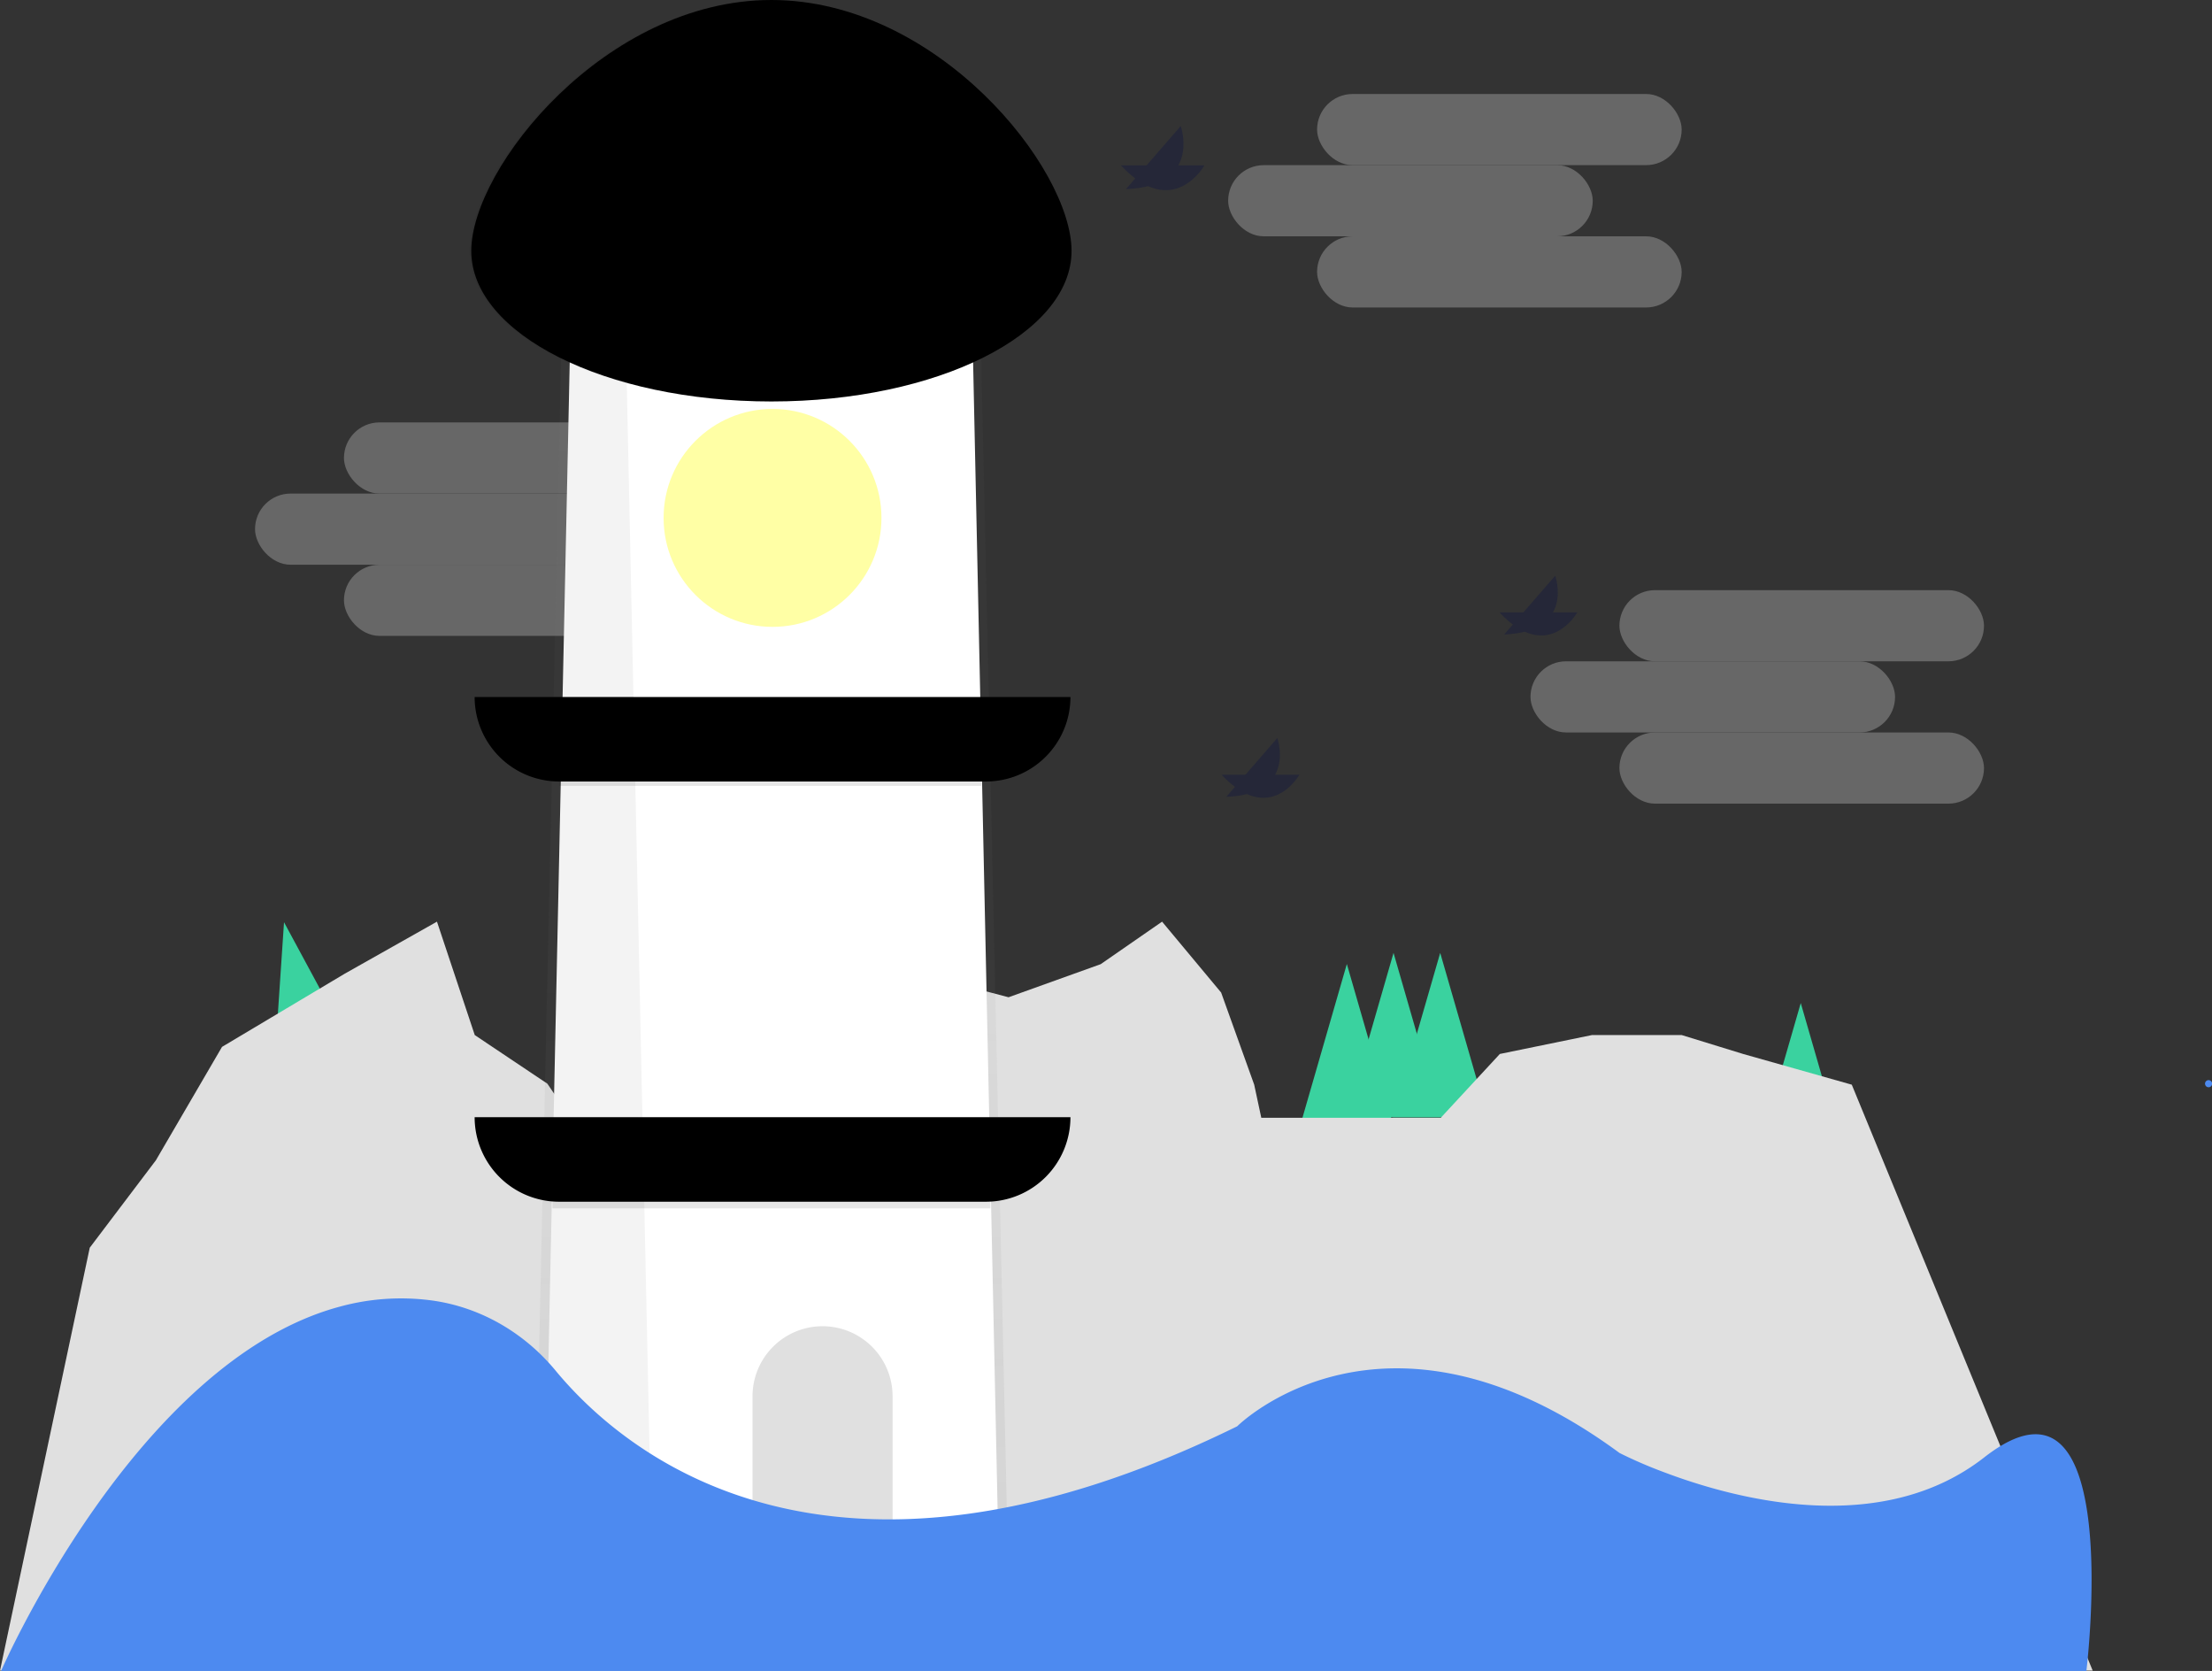<svg id="7ebc0697-1fab-4a5d-915f-811f2d1e4cf8" data-name="Layer 1" xmlns="http://www.w3.org/2000/svg" xmlns:xlink="http://www.w3.org/1999/xlink" width="936.51" height="707.22" viewBox="0 0 936.51 707.22"><rect x="0" y="0" width="936.51" height="707.22" fill="#333333" stroke="none"/><defs><linearGradient id="c3b6ae59-f5c8-462f-a7a0-99e79fdd0e5d" x1="326.5" y1="672.4" x2="326.5" y2="143.43" gradientUnits="userSpaceOnUse"><stop offset="0" stop-color="gray" stop-opacity="0.25"/><stop offset="0.54" stop-color="gray" stop-opacity="0.12"/><stop offset="1" stop-color="gray" stop-opacity="0.1"/></linearGradient></defs><title>Lighthouse</title><polygon points="570.22 408.02 580.26 442.79 590.3 477.56 570.22 477.56 550.14 477.56 560.18 442.79 570.22 408.02" fill="#3ad29f"/><polygon points="589.99 403.31 600.02 438.08 610.06 472.86 589.99 472.86 569.91 472.86 579.95 438.08 589.99 403.31" fill="#3ad29f"/><polygon points="609.75 403.31 619.79 438.08 629.83 472.86 609.75 472.86 589.67 472.86 599.71 438.08 609.75 403.31" fill="#3ad29f"/><polygon points="762.4 424.54 772.44 459.31 782.48 494.09 762.4 494.09 742.32 494.09 752.36 459.31 762.4 424.54" fill="#3ad29f"/><polygon points="120.25 390.33 137.44 422.18 154.63 454.03 135.02 458.29 115.4 462.56 117.82 426.44 120.25 390.33" fill="#3ad29f"/><polygon points="0 707.09 38 528.09 66 491.09 94 443.09 146 412.09 185 390.09 201 438.09 231.74 458.67 251 487.09 281 477.09 319 446.09 348 438.09 389 412.09 427 422.09 466 408.09 492 390.09 517 420.09 531 459.09 534 473.09 570 473.09 610 473.09 635 446.09 674 438.09 712 438.09 738 446.09 784 459.09 886 707.09 0 707.09" fill="#e0e0e0"/><g opacity="0.3"><rect x="145.62" y="178.78" width="154.36" height="30.12" rx="15.06" ry="15.06" fill="#e0e0e0"/><rect x="107.97" y="208.9" width="154.36" height="30.12" rx="15.06" ry="15.06" fill="#e0e0e0"/><rect x="145.62" y="239.02" width="154.36" height="30.12" rx="15.06" ry="15.06" fill="#e0e0e0"/></g><g opacity="0.5"><polygon points="427 672.4 226 672.4 237.77 143.43 415.23 143.43 427 672.4" fill="url(#c3b6ae59-f5c8-462f-a7a0-99e79fdd0e5d)"/></g><polygon points="423.08 672.4 230.13 672.4 241.42 143.43 411.78 143.43 423.08 672.4" fill="#fff"/><g opacity="0.05"><polygon points="276.25 672.4 230.13 672.4 241.42 143.43 264.95 143.43 276.25 672.4"/></g><path d="M200.95,472.86H453.2a0,0,0,0,1,0,0v0a35.77,35.77,0,0,1-35.77,35.77H236.72a35.77,35.77,0,0,1-35.77-35.77v0a0,0,0,0,1,0,0Z" fill="currentColor"/><path d="M200.95,295H453.2a0,0,0,0,1,0,0v0a35.77,35.77,0,0,1-35.77,35.77H236.72A35.77,35.77,0,0,1,200.95,295v0A0,0,0,0,1,200.95,295Z" fill="currentColor"/><circle cx="327.07" cy="219.2" r="46.12" fill="#ffffa5"/><rect x="233.89" y="508.62" width="185.42" height="2.82" opacity="0.1"/><rect x="236.72" y="330.73" width="178.83" height="1.88" opacity="0.1"/><path d="M510.37,768.79h-59.3V687.37a29.65,29.65,0,0,1,29.65-29.65h0a29.66,29.66,0,0,1,29.65,29.65Z" transform="translate(-132.47 -96.39)" fill="#e0e0e0"/><path d="M1015.8,803.61H132.93s57-131,143.4-154.18a98.17,98.17,0,0,1,38.27-2.71c20.84,2.65,39.69,13.58,53.08,29.77C396,710.73,482.73,785.34,656.26,700.08c0,0,62.12-62.12,161.89,11.29a191.58,191.58,0,0,0,19,8.2c30.61,11.57,91.84,27.69,135.37-6.32C1032.75,666.19,1015.8,803.61,1015.8,803.61Z" transform="translate(-132.47 -96.39)" fill="#4d8af0"/><g opacity="0.3"><rect x="557.62" y="39.78" width="154.36" height="30.12" rx="15.06" ry="15.06" fill="#e0e0e0"/><rect x="519.97" y="69.9" width="154.36" height="30.12" rx="15.06" ry="15.06" fill="#e0e0e0"/><rect x="557.62" y="100.02" width="154.36" height="30.12" rx="15.06" ry="15.06" fill="#e0e0e0"/></g><g opacity="0.3"><rect x="685.62" y="249.78" width="154.36" height="30.12" rx="15.06" ry="15.06" fill="#e0e0e0"/><rect x="647.97" y="279.9" width="154.36" height="30.12" rx="15.06" ry="15.06" fill="#e0e0e0"/><rect x="685.62" y="310.02" width="154.36" height="30.12" rx="15.06" ry="15.06" fill="#e0e0e0"/></g><g opacity="0.3"><path d="M767.32,355.59h32.94S787.85,377.55,767.32,355.59Z" transform="translate(-132.47 -96.39)" fill="#030b44"/><path d="M769.31,364.93l21.6-24.87S799.35,363.83,769.31,364.93Z" transform="translate(-132.47 -96.39)" fill="#030b44"/></g><g opacity="0.3"><path d="M649.67,424.3h32.94S670.2,446.26,649.67,424.3Z" transform="translate(-132.47 -96.39)" fill="#030b44"/><path d="M651.66,433.64l21.59-24.87S681.7,432.54,651.66,433.64Z" transform="translate(-132.47 -96.39)" fill="#030b44"/></g><g opacity="0.3"><path d="M607.06,166.4h35.33S629.08,190,607.06,166.4Z" transform="translate(-132.47 -96.39)" fill="#030b44"/><path d="M609.19,176.43l23.17-26.69S641.42,175.24,609.19,176.43Z" transform="translate(-132.47 -96.39)" fill="#030b44"/></g><g opacity="0.05"><path d="M364.21,604.87c1,.09,2.05.14,3.09.14h36l-.76-35.76H365Z" transform="translate(-132.47 -96.39)"/></g><g opacity="0.05"><polygon points="268.19 294.97 238.19 294.97 237.42 330.73 268.95 330.73 268.19 294.97"/></g><path d="M1067.53,556.56a1.5,1.5,0,0,0,0-3,1.5,1.5,0,0,0,0,3Z" transform="translate(-132.47 -96.39)" fill="#4d8af0"/><path d="M586.14,202.6c0,35.19-56.89,63.71-127.07,63.71S332,237.79,332,202.6,388.89,96.39,459.07,96.39,586.14,167.42,586.14,202.6Z" transform="translate(-132.47 -96.39)" fill="currentColor"/><g opacity="0.05"><path d="M331.26,202.6c0,35.19,56.89,63.71,127.07,63.71V96.39C388.15,96.39,331.26,167.42,331.26,202.6Z" transform="translate(-132.47 -96.39)"/></g></svg>